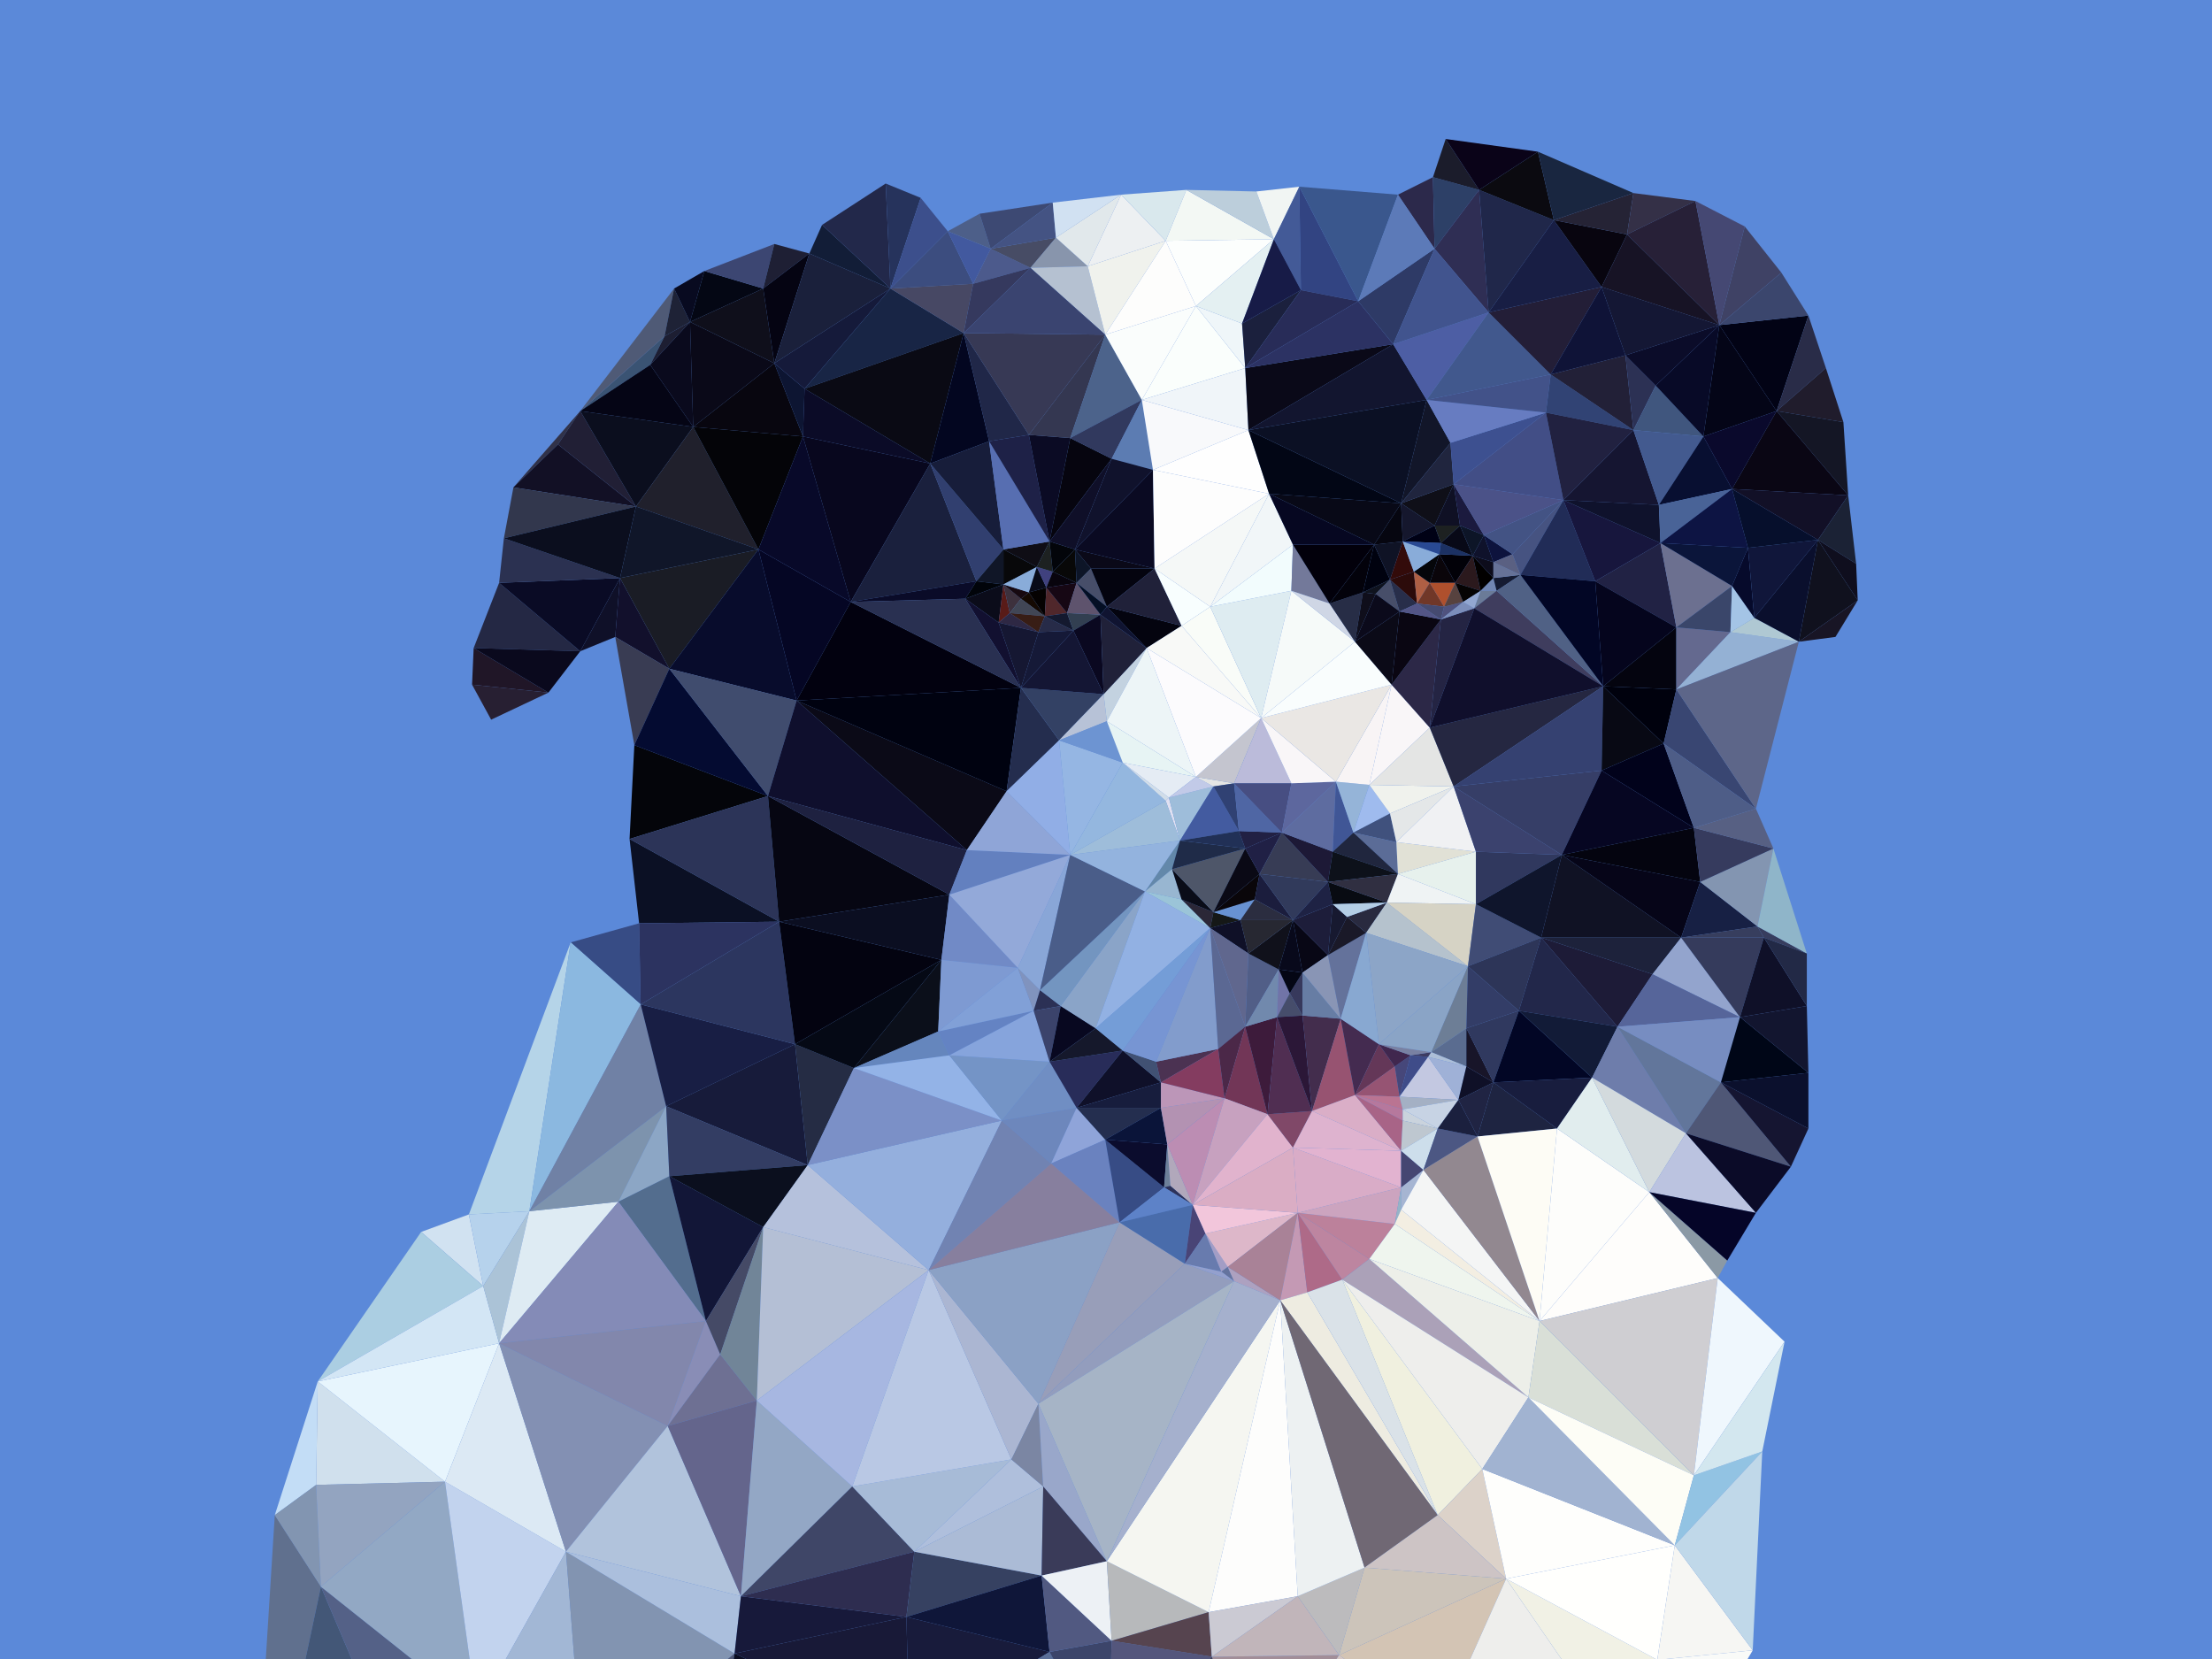 <svg xmlns="http://www.w3.org/2000/svg" viewBox="0 0 1600 1200"><title>abstract-border-collie-dog-portrait-in-low-poly-vector-design</title><g id="Background"><rect id="color" width="1600" height="1200" fill="#5b89d9"/></g><g id="Design"><polygon points="229.83 999.25 198.76 1095.91 228.68 1074.05 229.83 999.25" fill="#c3ddf6"/><polygon points="198.76 1095.91 192.26 1200 220.98 1200 232.13 1147.69 198.76 1095.91" fill="#60708e"/><polygon points="228.68 1074.05 198.76 1095.91 232.13 1147.69 228.68 1074.05" fill="#8295b1"/><polygon points="220.98 1200 254.36 1200 232.13 1147.69 220.98 1200" fill="#435777"/><polygon points="321.89 1071.75 229.83 999.25 228.68 1074.05 321.89 1071.75" fill="#d0e0ed"/><polygon points="232.13 1147.69 321.89 1071.75 228.68 1074.05 232.13 1147.69" fill="#93a4c0"/><polygon points="254.36 1200 297.85 1200 232.13 1147.69 254.36 1200" fill="#546187"/><polygon points="232.13 1147.69 297.85 1200 339.7 1200 321.89 1071.75 232.13 1147.69" fill="#92a8c4"/><polygon points="339.15 878.42 304.63 891.08 349.51 930.21 339.15 878.42" fill="#d1e2f1"/><polygon points="304.63 891.08 229.83 999.25 349.51 930.21 304.63 891.08" fill="#abcee2"/><polygon points="361.02 971.63 229.83 999.25 321.89 1071.75 361.02 971.63" fill="#e7f5fd"/><polygon points="349.51 930.21 229.83 999.25 361.02 971.63 349.51 930.21" fill="#d3e6f5"/><polygon points="382.88 876.12 339.15 878.42 349.51 930.21 382.88 876.12" fill="#b6d2ec"/><polygon points="349.51 930.21 361.02 971.63 382.88 876.12 349.51 930.21" fill="#abc3d7"/><polygon points="341.45 495.23 396.69 500.98 342.61 468.76 341.45 495.23" fill="#201627"/><polygon points="355.26 520.55 396.69 500.98 341.45 495.23 355.26 520.55" fill="#271f32"/><polygon points="321.89 1071.75 339.7 1200 365.88 1200 409.35 1122.38 321.89 1071.75" fill="#c2d3ee"/><polygon points="321.89 1071.75 409.35 1122.38 361.02 971.63 321.89 1071.75" fill="#dce9f4"/><polygon points="412.8 681.65 339.15 878.42 382.88 876.12 412.8 681.65" fill="#b5d4e8"/><polygon points="419.7 297.31 371.37 352.54 403.59 321.47 419.7 297.31" fill="#313248"/><polygon points="342.61 468.76 419.7 471.06 361.02 421.58 342.61 468.76" fill="#242844"/><polygon points="396.69 500.98 419.7 471.06 342.61 468.76 396.69 500.98" fill="#0a091d"/><polygon points="365.88 1200 415.4 1200 409.35 1122.38 365.88 1200" fill="#a2b7d5"/><polygon points="382.88 876.12 361.02 971.63 447.32 869.22 382.88 876.12" fill="#deebf3"/><polygon points="361.02 421.58 419.7 471.06 448.47 418.13 361.02 421.58" fill="#0a0b25"/><polygon points="419.7 471.06 445.02 460.71 448.47 418.13 419.7 471.06" fill="#0f1028"/><polygon points="364.47 389.36 361.02 421.58 448.47 418.13 364.47 389.36" fill="#2b3151"/><polygon points="403.59 321.47 371.37 352.54 459.98 366.35 403.59 321.47" fill="#121025"/><polygon points="371.37 352.54 364.47 389.36 459.98 366.35 371.37 352.54" fill="#32374d"/><polygon points="459.98 366.35 364.47 389.36 448.47 418.13 459.98 366.35" fill="#0b0e1e"/><polygon points="459.98 366.35 419.7 297.31 403.59 321.47 459.98 366.35" fill="#211f35"/><polyline points="412.8 681.65 463.43 726.53 462.28 667.84" fill="#374c85"/><polygon points="463.43 726.53 412.8 681.65 382.88 876.12 463.43 726.53" fill="#8bb8e0"/><polygon points="480.69 243.22 419.7 297.31 470.34 263.93 480.69 243.22" fill="#3a5373"/><polygon points="481.84 800.17 382.88 876.12 447.32 869.22 481.84 800.17" fill="#7d93ad"/><polygon points="463.43 726.53 382.88 876.12 481.84 800.17 463.43 726.53" fill="#7081a5"/><polygon points="361.02 971.63 409.35 1122.38 482.99 1031.47 361.02 971.63" fill="#8390b3"/><polygon points="448.47 418.13 445.02 460.71 484.14 483.72 448.47 418.13" fill="#12102c"/><polygon points="445.02 460.71 458.83 538.96 484.14 483.72 445.02 460.71" fill="#393c53"/><polygon points="481.84 800.17 447.32 869.22 484.14 850.81 481.84 800.17" fill="#8ca6c5"/><polygon points="487.6 208.7 419.7 297.31 480.69 243.22 487.6 208.7" fill="#4f5a76"/><polygon points="499.11 232.86 487.6 208.7 480.69 243.22 499.11 232.86" fill="#1e2236"/><polygon points="480.69 243.22 470.34 263.93 499.11 232.86 480.69 243.22" fill="#1d1e32"/><polygon points="470.34 263.93 501.41 308.81 499.11 232.86 470.34 263.93" fill="#0a0a1d"/><polygon points="501.41 308.81 419.7 297.31 459.98 366.35 501.41 308.81" fill="#0b0e1e"/><polygon points="470.34 263.93 419.7 297.31 501.41 308.81 470.34 263.93" fill="#050515"/><polygon points="509.46 196.04 487.6 208.7 499.11 232.86 509.46 196.04" fill="#080a20"/><polygon points="447.32 869.22 510.61 955.52 484.14 850.81 447.32 869.22" fill="#536d8e"/><polygon points="447.32 869.22 361.02 971.63 510.61 955.52 447.32 869.22" fill="#848bb7"/><polygon points="510.61 955.52 361.02 971.63 482.99 1031.47 510.61 955.52" fill="#8287ac"/><polygon points="510.61 955.52 482.99 1031.47 520.97 979.69 510.61 955.52" fill="#898db6"/><polygon points="409.35 1122.38 415.4 1200 526.42 1200 531.33 1196.03 409.35 1122.38" fill="#8294b1"/><polygon points="526.42 1200 530.73 1200 531.33 1196.03 526.42 1200" fill="#515875"/><polygon points="482.99 1031.47 409.35 1122.38 535.93 1154.6 482.99 1031.47" fill="#b1c3dc"/><polygon points="409.35 1122.38 531.33 1196.03 535.93 1154.6 409.35 1122.38" fill="#abbfdd"/><polygon points="520.97 979.69 482.99 1031.47 547.43 1013.06 520.97 979.69" fill="#6e7093"/><polygon points="482.99 1031.47 535.93 1154.6 547.43 1013.06 482.99 1031.47" fill="#64658c"/><polygon points="501.41 308.81 459.98 366.35 548.59 397.42 501.41 308.81" fill="#20202c"/><polygon points="459.98 366.35 448.47 418.13 548.59 397.42 459.98 366.35" fill="#101629"/><polygon points="448.47 418.13 484.14 483.72 548.59 397.42 448.47 418.13" fill="#1a1c25"/><polygon points="552.04 208.7 509.46 196.04 499.11 232.86 552.04 208.7" fill="#040714"/><polygon points="484.14 850.81 510.61 955.52 552.04 887.63 484.14 850.81" fill="#121637"/><polygon points="552.04 887.63 510.61 955.52 520.97 979.69 552.04 887.63" fill="#454a66"/><polygon points="520.97 979.69 547.43 1013.06 552.04 887.63 520.97 979.69" fill="#718598"/><polygon points="458.83 538.96 455.38 606.85 555.49 575.78 458.83 538.96" fill="#04050a"/><polygon points="484.14 483.72 458.83 538.96 555.49 575.78 484.14 483.72" fill="#040b31"/><polygon points="499.11 232.86 501.41 308.81 560.09 262.78 499.11 232.86" fill="#0a0918"/><polygon points="552.04 208.7 499.11 232.86 560.09 262.78 552.04 208.7" fill="#0f0f1b"/><polygon points="560.09 176.48 509.46 196.04 552.04 208.7 560.09 176.48" fill="#3c4672"/><polygon points="563.55 666.69 455.38 606.85 462.28 667.84 563.55 666.69" fill="#0b1024"/><polygon points="555.49 575.78 455.38 606.85 563.55 666.69 555.49 575.78" fill="#2c3458"/><polygon points="462.28 667.84 463.43 726.53 563.55 666.69 462.28 667.84" fill="#2c3360"/><polygon points="575.05 755.3 463.43 726.53 481.84 800.17 575.05 755.3" fill="#181e44"/><polygon points="563.55 666.69 463.43 726.53 575.05 755.3 563.55 666.69" fill="#2c365f"/><polygon points="548.59 397.42 484.14 483.72 576.2 506.74 548.59 397.42" fill="#080c2c"/><polygon points="484.14 483.72 555.49 575.78 576.2 506.74 484.14 483.72" fill="#404c6e"/><polygon points="580.81 315.72 501.41 308.81 548.59 397.42 580.81 315.72" fill="#040408"/><polygon points="560.09 262.78 501.41 308.81 580.81 315.72 560.09 262.78" fill="#08060f"/><polygon points="581.96 281.19 560.09 262.78 580.81 315.72 581.96 281.19" fill="#0d1532"/><polygon points="575.05 755.3 481.84 800.17 584.26 842.75 575.05 755.3" fill="#171b3a"/><polygon points="584.26 842.75 481.84 800.17 484.14 850.81 584.26 842.75" fill="#333d63"/><polygon points="484.14 850.81 552.04 887.63 584.26 842.75 484.14 850.81" fill="#0b0f1e"/><polygon points="585.41 183.38 560.09 176.48 552.04 208.7 585.41 183.38" fill="#1e1f34"/><polygon points="560.09 262.78 585.41 183.38 552.04 208.7 560.09 262.78" fill="#050412"/><polygon points="548.59 397.42 576.2 506.74 615.33 435.39 548.59 397.42" fill="#050624"/><polygon points="580.81 315.72 548.59 397.42 615.33 435.39 580.81 315.72" fill="#080929"/><polygon points="547.43 1013.06 535.93 1154.6 616.48 1075.2 547.43 1013.06" fill="#93a7c5"/><polygon points="617.63 772.56 575.05 755.3 584.26 842.75 617.63 772.56" fill="#252c44"/><polygon points="594.62 162.67 585.41 183.38 644.1 208.7 594.62 162.67" fill="#121d37"/><polygon points="640.64 132.75 594.62 162.67 644.1 208.7 640.64 132.75" fill="#22284a"/><polygon points="644.1 208.7 560.09 262.78 581.96 281.19 644.1 208.7" fill="#151a3a"/><polygon points="644.1 208.7 585.41 183.38 560.09 262.78 644.1 208.7" fill="#1a203b"/><polygon points="531.33 1196.03 655.6 1169.56 535.93 1154.6 531.33 1196.03" fill="#17193a"/><polygon points="530.73 1200 539.73 1200 531.33 1196.03 530.73 1200" fill="#0b0d21"/><polygon points="531.33 1196.03 539.73 1200 656.42 1200 655.6 1169.56 531.33 1196.03" fill="#181937"/><polygon points="535.93 1154.6 661.36 1122.38 616.48 1075.2 535.93 1154.6" fill="#3f4667"/><polygon points="535.93 1154.6 655.6 1169.56 661.36 1122.38 535.93 1154.6" fill="#2e2d50"/><polygon points="665.96 143.11 640.64 132.75 644.1 208.7 665.96 143.11" fill="#26335c"/><polygon points="584.26 842.75 552.04 887.63 671.71 918.7 584.26 842.75" fill="#b5c1dc"/><polygon points="552.04 887.63 547.43 1013.06 671.71 918.7 552.04 887.63" fill="#b4bfd5"/><polygon points="547.43 1013.06 616.48 1075.2 671.71 918.7 547.43 1013.06" fill="#a7b7e1"/><polygon points="672.87 335.28 580.81 315.72 615.33 435.39 672.87 335.28" fill="#08071e"/><polygon points="581.96 281.19 580.81 315.72 672.87 335.28 581.96 281.19" fill="#0b0b27"/><polygon points="678.62 746.09 680.92 694.31 617.63 772.56 678.62 746.09" fill="#0b0f1a"/><polygon points="680.92 694.31 563.55 666.69 575.05 755.3 680.92 694.31" fill="#030310"/><polygon points="680.92 694.31 575.05 755.3 617.63 772.56 680.92 694.31" fill="#050915"/><polygon points="685.52 167.27 665.96 143.11 644.1 208.7 685.52 167.27" fill="#3c4f8c"/><polygon points="555.49 575.78 563.55 666.69 686.67 647.13 555.49 575.78" fill="#060612"/><polygon points="686.67 647.13 563.55 666.69 680.92 694.31 686.67 647.13" fill="#0b0e21"/><polygon points="678.62 746.09 617.63 772.56 686.67 763.35 678.62 746.09" fill="#6586bd"/><polygon points="697.03 240.92 644.1 208.7 581.96 281.19 697.03 240.92" fill="#182545"/><polygon points="697.03 240.92 581.96 281.19 672.87 335.28 697.03 240.92" fill="#0a0a14"/><polygon points="576.2 506.74 555.49 575.78 699.33 614.91 576.2 506.74" fill="#0f0f2d"/><polygon points="699.33 614.91 555.49 575.78 686.67 647.13 699.33 614.91" fill="#1e2140"/><polygon points="703.93 205.25 685.52 167.27 644.1 208.7 703.93 205.25" fill="#3c4d7f"/><polygon points="703.93 205.25 644.1 208.7 697.03 240.92 703.93 205.25" fill="#474864"/><polygon points="672.87 335.28 615.33 435.39 706.24 420.43 672.87 335.28" fill="#1a203d"/><polygon points="706.24 420.43 615.33 435.39 698.18 433.09 706.24 420.43" fill="#0a0b28"/><polygon points="715.44 319.17 697.03 240.92 672.87 335.28 715.44 319.17" fill="#030620"/><polygon points="716.59 179.93 685.52 167.27 703.93 205.25 716.59 179.93" fill="#42599f"/><polygon points="708.54 154.61 685.52 167.27 716.59 179.93 708.54 154.61" fill="#4d5f89"/><polygon points="724.65 810.53 584.26 842.75 671.71 918.7 724.65 810.53" fill="#94afdd"/><polygon points="617.63 772.56 584.26 842.75 724.65 810.53 617.63 772.56" fill="#7b90c7"/><polygon points="686.67 763.35 617.63 772.56 724.65 810.53 686.67 763.35" fill="#93b3e7"/><polygon points="725.8 397.42 672.87 335.28 706.24 420.43 725.8 397.42" fill="#313f6f"/><polygon points="715.44 319.17 672.87 335.28 725.8 397.42 715.44 319.17" fill="#171d3a"/><polygon points="725.8 397.42 706.24 420.43 725.8 422.73 725.8 397.42" fill="#101627"/><polygon points="706.24 420.43 698.18 433.09 725.8 422.73 706.24 420.43" fill="#01040a"/><polygon points="698.18 433.09 722.35 450.35 725.8 422.73 698.18 433.09" fill="#0b0c1a"/><polygon points="576.2 506.74 699.33 614.91 728.1 572.33 576.2 506.74" fill="#0b0a17"/><polygon points="725.8 422.73 722.35 450.35 730.4 443.45 725.8 422.73" fill="#591b18"/><polygon points="616.48 1075.2 661.36 1122.38 731.55 1055.64 616.48 1075.2" fill="#a7bbd7"/><polygon points="616.48 1075.2 731.55 1055.64 671.71 918.7 616.48 1075.2" fill="#b9c8e4"/><polygon points="686.67 647.13 680.92 694.31 736.15 700.06 686.67 647.13" fill="#718ac6"/><polygon points="736.15 700.06 680.92 694.31 678.62 746.09 736.15 700.06" fill="#7e9ad2"/><polygon points="725.8 422.73 730.4 443.45 738.46 433.09 725.8 422.73" fill="#3d313d"/><polygon points="738.46 497.53 576.2 506.74 728.1 572.33 738.46 497.53" fill="#000210"/><polygon points="698.18 433.09 738.46 497.53 722.35 450.35 698.18 433.09" fill="#121030"/><polygon points="615.33 435.39 576.2 506.74 738.46 497.53 615.33 435.39" fill="#02010f"/><polygon points="615.33 435.39 738.46 497.53 698.18 433.09 615.33 435.39" fill="#293051"/><polygon points="744.21 314.56 697.03 240.92 715.44 319.17 744.21 314.56" fill="#202748"/><polygon points="744.21 428.49 725.8 422.73 738.46 433.09 744.21 428.49" fill="#170910"/><polygon points="716.59 179.93 703.93 205.25 745.36 193.74 716.59 179.93" fill="#4c5a8c"/><polygon points="745.36 193.74 703.93 205.25 697.03 240.92 745.36 193.74" fill="#35395e"/><polygon points="747.66 731.13 678.62 746.09 686.67 763.35 747.66 731.13" fill="#6483c3"/><polygon points="736.15 700.06 678.62 746.09 747.66 731.13 736.15 700.06" fill="#81a0d7"/><polygon points="749.96 410.08 725.8 397.42 725.8 422.73 749.96 410.08" fill="#08080a"/><polygon points="749.96 410.08 725.8 422.73 744.21 428.49 749.96 410.08" fill="#89acd9"/><polygon points="722.35 450.35 751.12 457.26 730.4 443.45 722.35 450.35" fill="#2e2844"/><polygon points="722.35 450.35 738.46 497.53 751.12 457.26 722.35 450.35" fill="#151732"/><polygon points="731.55 1055.64 751.12 1015.36 671.71 918.7 731.55 1055.64" fill="#abb6d2"/><polygon points="752.27 716.17 736.15 700.06 747.66 731.13 752.27 716.17" fill="#8093be"/><polygon points="661.36 1122.38 655.6 1169.56 753.42 1139.64 661.36 1122.38" fill="#364161"/><polygon points="731.55 1055.64 661.36 1122.38 754.57 1075.2 731.55 1055.64" fill="#afbfdc"/><polygon points="661.36 1122.38 753.42 1139.64 754.57 1075.2 661.36 1122.38" fill="#abbbd6"/><polygon points="754.57 1075.2 751.12 1015.36 731.55 1055.64 754.57 1075.2" fill="#7b86a3"/><polygon points="738.46 433.09 755.72 445.75 744.21 428.49 738.46 433.09" fill="#150a03"/><polygon points="730.4 443.45 755.72 445.75 738.46 433.09 730.4 443.45" fill="#414655"/><polygon points="730.4 443.45 751.12 457.26 755.72 445.75 730.4 443.45" fill="#381d15"/><polygon points="756.87 425.04 749.96 410.08 744.21 428.49 756.87 425.04" fill="#080a18"/><polygon points="744.21 428.49 755.72 445.75 756.87 425.04 744.21 428.49" fill="#050202"/><polygon points="686.67 763.35 724.65 810.53 759.17 767.95 686.67 763.35" fill="#7494c6"/><polygon points="747.66 731.13 686.67 763.35 759.17 767.95 747.66 731.13" fill="#86a4dc"/><polygon points="759.17 391.66 725.8 397.42 749.96 410.08 759.17 391.66" fill="#0f0d15"/><polygon points="759.17 391.66 715.44 319.17 725.8 397.42 759.17 391.66" fill="#576eb1"/><polygon points="744.21 314.56 715.44 319.17 759.17 391.66 744.21 314.56" fill="#1e2147"/><polygon points="655.6 1169.56 656.42 1200 750.66 1200 759.17 1194.88 655.6 1169.56" fill="#181b3b"/><polygon points="655.6 1169.56 759.17 1194.88 753.42 1139.64 655.6 1169.56" fill="#0f1639"/><polygon points="724.65 810.53 671.71 918.7 760.32 841.6 724.65 810.53" fill="#7183b2"/><polygon points="761.47 146.56 708.54 154.61 716.59 179.93 761.47 146.56" fill="#3d4973"/><polygon points="761.47 413.53 749.96 410.08 756.87 425.04 761.47 413.53" fill="#40417e"/><polygon points="761.47 413.53 759.17 391.66 749.96 410.08 761.47 413.53" fill="#1d2121"/><polygon points="763.77 171.88 716.59 179.93 745.36 193.74 763.77 171.88" fill="#474c65"/><polygon points="763.77 171.88 761.47 146.56 716.59 179.93 763.77 171.88" fill="#445383"/><polygon points="738.46 497.53 728.1 572.33 766.07 535.51 738.46 497.53" fill="#242d4e"/><polygon points="752.27 716.17 747.66 731.13 767.23 727.68 752.27 716.17" fill="#2b3055"/><polygon points="767.23 727.68 747.66 731.13 759.17 767.95 767.23 727.68" fill="#3b436b"/><polygon points="755.72 445.75 771.83 443.45 756.87 425.04 755.72 445.75" fill="#50272b"/><polygon points="774.13 618.36 736.15 700.06 752.27 716.17 774.13 618.36" fill="#89a6d7"/><polygon points="728.1 572.33 774.13 618.36 766.07 535.51 728.1 572.33" fill="#91aee6"/><polygon points="699.33 614.91 686.67 647.13 774.13 618.36 699.33 614.91" fill="#6380bf"/><polygon points="774.13 618.36 686.67 647.13 736.15 700.06 774.13 618.36" fill="#93a9d9"/><polygon points="728.1 572.33 699.33 614.91 774.13 618.36 728.1 572.33" fill="#8fa5d7"/><polygon points="774.13 316.87 744.21 314.56 759.17 391.66 774.13 316.87" fill="#0b0b24"/><polygon points="751.12 457.26 776.43 456.11 755.72 445.75 751.12 457.26" fill="#272b48"/><polygon points="755.72 445.75 776.43 456.11 771.83 443.45 755.72 445.75" fill="#14192f"/><polygon points="751.12 457.26 738.46 497.53 776.43 456.11 751.12 457.26" fill="#151937"/><polygon points="777.58 397.42 759.17 391.66 761.47 413.53 777.58 397.42" fill="#03050a"/><polygon points="759.17 767.95 724.65 810.53 778.73 801.33 759.17 767.95" fill="#708ec3"/><polygon points="778.73 801.33 724.65 810.53 760.32 841.6 778.73 801.33" fill="#6d87bc"/><polygon points="777.58 397.42 761.47 413.53 778.73 421.58 777.58 397.42" fill="#080808"/><polygon points="778.73 421.58 761.47 413.53 756.87 425.04 778.73 421.58" fill="#08040d"/><polygon points="756.87 425.04 771.83 443.45 778.73 421.58 756.87 425.04" fill="#160714"/><polygon points="786.79 192.59 763.77 171.88 745.36 193.74 786.79 192.59" fill="#8895ac"/><polygon points="789.09 411.23 777.58 397.42 778.73 421.58 789.09 411.23" fill="#0d1527"/><polygon points="767.23 727.68 759.17 767.95 792.54 743.79 767.23 727.68" fill="#080820"/><polygon points="771.83 443.45 776.43 456.11 795.99 444.6 771.83 443.45" fill="#323f51"/><polygon points="771.83 443.45 795.99 444.6 778.73 421.58 771.83 443.45" fill="#5e536d"/><polygon points="776.43 456.11 798.29 502.13 795.99 444.6 776.43 456.11" fill="#0a0820"/><polygon points="798.29 502.13 738.46 497.53 766.07 535.51 798.29 502.13" fill="#334164"/><polygon points="776.43 456.11 738.46 497.53 798.29 502.13 776.43 456.11" fill="#141634"/><polygon points="799.45 242.07 786.79 192.59 745.36 193.74 799.45 242.07" fill="#b5c1d1"/><polygon points="774.13 316.87 799.45 242.07 744.21 314.56 774.13 316.87" fill="#343751"/><polygon points="799.45 242.07 697.03 240.92 744.21 314.56 799.45 242.07" fill="#373955"/><polygon points="745.36 193.74 697.03 240.92 799.45 242.07 745.36 193.74" fill="#3a4470"/><polygon points="760.32 841.6 799.45 824.34 778.73 801.33 760.32 841.6" fill="#8fa4d9"/><polygon points="778.73 421.58 800.6 438.85 789.09 411.23 778.73 421.58" fill="#474e69"/><polygon points="778.73 421.58 795.99 444.6 800.6 438.85 778.73 421.58" fill="#040f24"/><polygon points="798.29 502.13 766.07 535.51 800.6 521.7 798.29 502.13" fill="#b7c2d7"/><polygon points="754.57 1075.2 800.6 1129.28 751.12 1015.36 754.57 1075.2" fill="#99a7ca"/><polygon points="753.42 1139.64 800.6 1129.28 754.57 1075.2 753.42 1139.64" fill="#3a3b59"/><polygon points="750.66 1200 761.92 1200 759.17 1194.88 750.66 1200" fill="#5b6f98"/><polygon points="804.05 331.83 774.13 316.87 759.17 391.66 804.05 331.83" fill="#06050f"/><polygon points="804.05 331.83 759.17 391.66 777.58 397.42 804.05 331.83" fill="#0f0f28"/><polygon points="759.17 1194.88 761.92 1200 803.7 1200 804.05 1186.82 759.17 1194.88" fill="#3c456a"/><polygon points="759.17 1194.88 804.05 1186.82 753.42 1139.64 759.17 1194.88" fill="#515981"/><polygon points="753.42 1139.64 804.05 1186.82 800.6 1129.28 753.42 1139.64" fill="#edf1f5"/><polygon points="760.32 841.6 809.8 884.18 799.45 824.34 760.32 841.6" fill="#6a82bf"/><polygon points="671.71 918.7 751.12 1015.36 809.8 884.18 671.71 918.7" fill="#8ba1c5"/><polygon points="671.71 918.7 809.8 884.18 760.32 841.6 671.71 918.7" fill="#877f9e"/><polygon points="810.95 140.81 761.47 146.56 763.77 171.88 810.95 140.81" fill="#d1e1f2"/><polygon points="786.79 192.59 810.95 140.81 763.77 171.88 786.79 192.59" fill="#e1e8eb"/><polygon points="759.17 767.95 778.73 801.33 812.1 759.9 759.17 767.95" fill="#282c59"/><polygon points="792.54 743.79 759.17 767.95 812.1 759.9 792.54 743.79" fill="#15182b"/><polygon points="766.07 535.51 774.13 618.36 812.1 551.62 766.07 535.51" fill="#95b6e3"/><polygon points="766.07 535.51 812.1 551.62 800.6 521.7 766.07 535.51" fill="#6d94d2"/><polygon points="825.91 289.25 799.45 242.07 774.13 316.87 825.91 289.25" fill="#4c638b"/><polygon points="825.91 289.25 774.13 316.87 804.05 331.83 825.91 289.25" fill="#31395e"/><polygon points="792.54 743.79 828.21 644.83 767.23 727.68 792.54 743.79" fill="#8aa4c8"/><polygon points="828.21 644.83 752.27 716.17 767.23 727.68 828.21 644.83" fill="#7395c0"/><polygon points="828.21 644.83 774.13 618.36 752.27 716.17 828.21 644.83" fill="#4a5d89"/><polygon points="829.37 468.76 798.29 502.13 800.6 521.7 829.37 468.76" fill="#c3d2e0"/><polygon points="795.99 444.6 798.29 502.13 829.37 468.76 795.99 444.6" fill="#202139"/><polygon points="795.99 444.6 829.37 468.76 800.6 438.85 795.99 444.6" fill="#101431"/><polygon points="833.97 339.88 825.91 289.25 804.05 331.83 833.97 339.88" fill="#5c7cb2"/><polygon points="833.97 339.88 804.05 331.83 777.58 397.42 833.97 339.88" fill="#10122c"/><polygon points="835.12 411.23 777.58 397.42 789.09 411.23 835.12 411.23" fill="#0a0918"/><polygon points="835.12 411.23 833.97 339.88 777.58 397.42 835.12 411.23" fill="#0a0a22"/><polygon points="800.6 438.85 835.12 411.23 789.09 411.23 800.6 438.85" fill="#04040f"/><polygon points="778.73 801.33 799.45 824.34 839.72 801.33 778.73 801.33" fill="#242e4f"/><polygon points="812.1 759.9 778.73 801.33 839.72 782.91 812.1 759.9" fill="#0f1029"/><polygon points="839.72 782.91 778.73 801.33 839.72 801.33 839.72 782.91" fill="#171d3d"/><polygon points="812.1 759.9 839.72 782.91 836.27 767.95 812.1 759.9" fill="#415173"/><polygon points="799.45 824.34 809.8 884.18 842.02 858.86 799.45 824.34" fill="#374c85"/><polygon points="812.1 551.62 774.13 618.36 843.17 579.23 812.1 551.62" fill="#94b7df"/><polygon points="843.17 174.18 786.79 192.59 799.45 242.07 843.17 174.18" fill="#f0f2ed"/><polygon points="843.17 174.18 810.95 140.81 786.79 192.59 843.17 174.18" fill="#edf0f2"/><polygon points="839.72 801.33 799.45 824.34 844.32 827.79 839.72 801.33" fill="#0a1439"/><polygon points="799.45 824.34 842.02 858.86 844.32 827.79 799.45 824.34" fill="#0b0c2d"/><polygon points="812.1 551.62 843.17 579.23 845.48 576.93 812.1 551.62" fill="#d1dde8"/><polygon points="844.32 827.79 842.02 858.86 846.63 857.71 844.32 827.79" fill="#6d8099"/><polygon points="843.17 579.23 853.53 608 845.48 576.93 843.17 579.23" fill="#e0e0f1"/><polygon points="853.53 608 828.21 644.83 847.78 628.72 853.53 608" fill="#6388aa"/><polygon points="853.53 608 774.13 618.36 828.21 644.83 853.53 608" fill="#93b3de"/><polygon points="843.17 579.23 774.13 618.36 853.53 608 843.17 579.23" fill="#9ebdda"/><polygon points="847.78 628.72 828.21 644.83 854.68 650.58 847.78 628.72" fill="#98b6d1"/><polygon points="800.6 438.85 829.37 468.76 854.68 452.65 800.6 438.85" fill="#04040f"/><polygon points="854.68 452.65 835.12 411.23 800.6 438.85 854.68 452.65" fill="#202139"/><polygon points="809.8 884.18 751.12 1015.36 856.98 914.1 809.8 884.18" fill="#989eb9"/><polygon points="858.13 137.35 810.95 140.81 843.17 174.18 858.13 137.35" fill="#d9e8ed"/><polygon points="842.02 858.86 862.74 871.52 846.63 857.71 842.02 858.86" fill="#2d3259"/><polygon points="842.02 858.86 809.8 884.18 862.74 871.52 842.02 858.86" fill="#5d82c8"/><polygon points="809.8 884.18 856.98 914.1 862.74 871.52 809.8 884.18" fill="#496cab"/><polygon points="846.63 857.71 862.74 871.52 844.32 827.79 846.63 857.71" fill="#b1a8bb"/><polygon points="865.04 221.36 799.45 242.07 825.91 289.25 865.04 221.36" fill="#fafdfc"/><polygon points="865.04 221.36 843.17 174.18 799.45 242.07 865.04 221.36" fill="#fdfdfc"/><polygon points="865.04 561.97 812.1 551.62 845.48 576.93 865.04 561.97" fill="#e5ecf4"/><polygon points="800.6 521.7 812.1 551.62 865.04 561.97 800.6 521.7" fill="#e7f4f4"/><polygon points="800.6 521.7 865.04 561.97 829.37 468.76 800.6 521.7" fill="#edf5f7"/><polygon points="862.74 871.52 856.98 914.1 871.94 892.23 862.74 871.52" fill="#494476"/><polygon points="800.6 1129.28 804.05 1186.82 874.24 1166.11 800.6 1129.28" fill="#b7b9bb"/><polygon points="875.39 671.29 828.21 644.83 792.54 743.79 875.39 671.29" fill="#92b1e3"/><polygon points="854.68 650.58 828.21 644.83 875.39 671.29 854.68 650.58" fill="#9bc4d8"/><polygon points="875.39 671.29 792.54 743.79 812.1 759.9 875.39 671.29" fill="#749dd7"/><polygon points="836.27 767.95 875.39 671.29 812.1 759.9 836.27 767.95" fill="#7795d3"/><polygon points="875.39 438.85 835.12 411.23 854.68 452.65 875.39 438.85" fill="#f8fefe"/><polygon points="804.05 1186.82 803.7 1200 874.9 1200 876.54 1198.33 804.05 1186.82" fill="#54567c"/><polygon points="804.05 1186.82 876.54 1198.33 874.24 1166.11 804.05 1186.82" fill="#56444f"/><polygon points="854.68 650.58 875.39 671.29 877.7 659.78 854.68 650.58" fill="#2b2737"/><polygon points="847.78 628.72 854.68 650.58 877.7 659.78 847.78 628.72" fill="#0a0c18"/><polygon points="845.48 576.93 853.53 608 877.7 568.88 845.48 576.93" fill="#9ebdda"/><polygon points="845.48 576.93 877.7 568.88 865.04 561.97 845.48 576.93" fill="#c2cae8"/><polygon points="836.27 767.95 839.72 782.91 881.15 758.75 836.27 767.95" fill="#4b3252"/><polygon points="881.15 758.75 875.39 671.29 836.27 767.95 881.15 758.75" fill="#829ccc"/><polygon points="856.98 914.1 883.45 919.85 871.94 892.23 856.98 914.1" fill="#687bae"/><polygon points="844.32 827.79 885.75 794.42 839.72 801.33 844.32 827.79" fill="#b392b2"/><polygon points="839.72 801.33 885.75 794.42 839.72 782.91 839.72 801.33" fill="#bc96b8"/><polygon points="839.72 782.91 885.75 794.42 881.15 758.75 839.72 782.91" fill="#843c60"/><polygon points="844.32 827.79 862.74 871.52 885.75 794.42 844.32 827.79" fill="#bc8db3"/><polygon points="883.45 919.85 888.05 916.4 871.94 892.23 883.45 919.85" fill="#a39dc5"/><polygon points="865.04 561.97 877.7 568.88 892.65 566.58 865.04 561.97" fill="#e4e5e4"/><polygon points="883.45 919.85 892.65 926.75 888.05 916.4 883.45 919.85" fill="#64739e"/><polygon points="751.12 1015.36 892.65 926.75 856.98 914.1 751.12 1015.36" fill="#939dbd"/><polygon points="856.98 914.1 892.65 926.75 883.45 919.85 856.98 914.1" fill="#94a0cd"/><polygon points="751.12 1015.36 800.6 1129.28 892.65 926.75 751.12 1015.36" fill="#a6b4c6"/><polygon points="877.7 568.88 853.53 608 896.11 601.1 877.7 568.88" fill="#435ba0"/><polygon points="877.7 568.88 896.11 601.1 892.65 566.58 877.7 568.88" fill="#304173"/><polygon points="877.7 659.78 875.39 671.29 897.26 665.54 877.7 659.78" fill="#151817"/><polygon points="900.71 742.64 875.39 671.29 881.15 758.75 900.71 742.64" fill="#5b6893"/><polygon points="881.15 758.75 885.75 794.42 900.71 742.64 881.15 758.75" fill="#4b2848"/><polygon points="900.71 613.76 847.78 628.72 877.7 659.78 900.71 613.76" fill="#4e5669"/><polygon points="900.71 613.76 853.53 608 847.78 628.72 900.71 613.76" fill="#1f2b48"/><polygon points="896.11 601.1 853.53 608 900.71 613.76 896.11 601.1" fill="#213056"/><polygon points="900.71 266.24 865.04 221.36 825.91 289.25 900.71 266.24" fill="#fafefc"/><polygon points="898.41 234.01 865.04 221.36 900.71 266.24 898.41 234.01" fill="#eff6f9"/><polygon points="897.26 665.54 875.39 671.29 903.01 689.7 897.26 665.54" fill="#0f1027"/><polygon points="903.01 689.7 875.39 671.29 900.71 742.64 903.01 689.7" fill="#60678e"/><polygon points="903.01 311.11 825.91 289.25 833.97 339.88 903.01 311.11" fill="#f8f9fb"/><polygon points="903.01 311.11 900.71 266.24 825.91 289.25 903.01 311.11" fill="#f0f5f9"/><polygon points="877.7 659.78 897.26 665.54 907.62 650.58 877.7 659.78" fill="#6892d2"/><polygon points="911.07 632.17 900.71 613.76 877.7 659.78 911.07 632.17" fill="#0a0915"/><polygon points="911.07 632.17 877.7 659.78 907.62 650.58 911.07 632.17" fill="#0a060a"/><polygon points="912.22 519.4 875.39 438.85 854.68 452.65 912.22 519.4" fill="#f9fcf8"/><polygon points="912.22 519.4 865.04 561.97 892.65 566.58 912.22 519.4" fill="#c4c5cf"/><polygon points="854.68 452.65 829.37 468.76 912.22 519.4 854.68 452.65" fill="#f8f9f7"/><polygon points="829.37 468.76 865.04 561.97 912.22 519.4 829.37 468.76" fill="#fcfbfd"/><polygon points="874.9 1200 877.28 1200 876.54 1198.33 874.9 1200" fill="#444255"/><polygon points="885.75 794.42 916.82 805.93 900.71 742.64 885.75 794.42" fill="#723657"/><polygon points="885.75 794.42 862.74 871.52 916.82 805.93 885.75 794.42" fill="#c7a1bf"/><polygon points="875.39 438.85 917.97 357.14 835.12 411.23 875.39 438.85" fill="#f5f8f7"/><polygon points="917.97 357.14 833.97 339.88 835.12 411.23 917.97 357.14" fill="#fdfdfd"/><polygon points="917.97 357.14 903.01 311.11 833.97 339.88 917.97 357.14" fill="#fefefe"/><polygon points="921.42 173.03 843.17 174.18 865.04 221.36 921.42 173.03" fill="#fcfefd"/><polygon points="921.42 173.03 858.13 137.35 843.17 174.18 921.42 173.03" fill="#f3f8f4"/><polygon points="908.76 138.5 858.13 137.35 921.42 173.03 908.76 138.5" fill="#bccedb"/><polygon points="898.41 234.01 921.42 173.03 865.04 221.36 898.41 234.01" fill="#e4f0f2"/><polygon points="916.82 805.93 923.73 735.73 900.71 742.64 916.82 805.93" fill="#3d1b3b"/><polygon points="903.01 689.7 900.71 742.64 924.88 701.21 903.01 689.7" fill="#515e87"/><polygon points="900.71 742.64 923.73 735.73 924.88 701.21 900.71 742.64" fill="#7189ad"/><polygon points="892.65 926.75 926.03 940.56 888.05 916.4 892.65 926.75" fill="#ada1c0"/><polygon points="800.6 1129.28 874.24 1166.11 926.03 940.56 800.6 1129.28" fill="#f5f6f1"/><polygon points="892.65 926.75 800.6 1129.28 926.03 940.56 892.65 926.75" fill="#a5b0cd"/><polygon points="896.11 601.1 900.71 613.76 927.18 602.25 896.11 601.1" fill="#212043"/><polygon points="892.65 566.58 896.11 601.1 927.18 602.25 892.65 566.58" fill="#4f66a4"/><polygon points="927.18 602.25 900.71 613.76 911.07 632.17 927.18 602.25" fill="#202045"/><polygon points="924.88 701.21 923.73 735.73 932.93 718.47 924.88 701.21" fill="#7174a7"/><polygon points="934.08 566.58 912.22 519.4 892.65 566.58 934.08 566.58" fill="#bbbbda"/><polygon points="892.65 566.58 927.18 602.25 934.08 566.58 892.65 566.58" fill="#474e82"/><polygon points="934.08 427.34 875.39 438.85 912.22 519.4 934.08 427.34" fill="#deecf1"/><polygon points="935.23 393.97 917.97 357.14 875.39 438.85 935.23 393.97" fill="#f1f6f8"/><polygon points="935.23 393.97 875.39 438.85 934.08 427.34 935.23 393.97" fill="#f2fcfd"/><polygon points="862.74 871.52 935.23 830.09 916.82 805.93 862.74 871.52" fill="#e1b3cd"/><polygon points="935.23 665.54 911.07 632.17 907.62 650.58 935.23 665.54" fill="#1b1d3d"/><polygon points="935.23 665.54 903.01 689.7 924.88 701.21 935.23 665.54" fill="#10111b"/><polygon points="897.26 665.54 903.01 689.7 935.23 665.54 897.26 665.54" fill="#272832"/><polygon points="907.62 650.58 897.26 665.54 935.23 665.54 907.62 650.58" fill="#2b2d40"/><polygon points="888.05 916.4 938.68 877.27 871.94 892.23 888.05 916.4" fill="#ddb7c9"/><polygon points="871.94 892.23 938.68 877.27 862.74 871.52 871.94 892.23" fill="#f2c6db"/><polygon points="862.74 871.52 938.68 877.27 935.23 830.09 862.74 871.52" fill="#daadc4"/><polygon points="888.05 916.4 926.03 940.56 938.68 877.27 888.05 916.4" fill="#a98297"/><polygon points="874.24 1166.11 938.68 1154.6 926.03 940.56 874.24 1166.11" fill="#fdfdfc"/><polygon points="874.24 1166.11 876.54 1198.33 938.68 1154.6 874.24 1166.11" fill="#cbcad3"/><polygon points="939.84 135.05 908.76 138.5 921.42 173.03 939.84 135.05" fill="#f1f5f3"/><polygon points="940.99 209.85 939.84 135.05 921.42 173.03 940.99 209.85" fill="#435a97"/><polygon points="900.71 266.24 940.99 209.85 898.41 234.01 900.71 266.24" fill="#1b203d"/><polygon points="940.99 209.85 921.42 173.03 898.41 234.01 940.99 209.85" fill="#171b47"/><polygon points="923.73 735.73 942.14 734.58 932.93 718.47 923.73 735.73" fill="#464d6b"/><polygon points="932.93 718.47 942.14 734.58 942.14 703.51 932.93 718.47" fill="#37395c"/><polygon points="932.93 718.47 942.14 703.51 924.88 701.21 932.93 718.47" fill="#040614"/><polygon points="942.14 703.51 935.23 665.54 924.88 701.21 942.14 703.51" fill="#08091b"/><polygon points="926.03 940.56 945.59 934.81 938.68 877.27 926.03 940.56" fill="#c499b4"/><polygon points="935.23 830.09 949.04 803.63 916.82 805.93 935.23 830.09" fill="#804868"/><polygon points="916.82 805.93 949.04 803.63 923.73 735.73 916.82 805.93" fill="#502e52"/><polygon points="923.73 735.73 949.04 803.63 942.14 734.58 923.73 735.73" fill="#2b1737"/><polygon points="960.55 690.86 935.23 665.54 942.14 703.51 960.55 690.86" fill="#080715"/><polygon points="911.07 632.17 960.55 637.92 927.18 602.25 911.07 632.17" fill="#373c55"/><polygon points="935.23 665.54 960.55 637.92 911.07 632.17 935.23 665.54" fill="#313a5b"/><polygon points="961.7 436.54 935.23 393.97 934.08 427.34 961.7 436.54" fill="#73799a"/><polygon points="960.55 637.92 964 616.06 927.18 602.25 960.55 637.92" fill="#1d1936"/><polygon points="960.55 690.86 964 654.03 935.23 665.54 960.55 690.86" fill="#1d1d3a"/><polygon points="964 654.03 960.55 637.92 935.23 665.54 964 654.03" fill="#1e2244"/><polygon points="927.18 602.25 966.3 565.42 934.08 566.58 927.18 602.25" fill="#5d679e"/><polygon points="964 616.06 966.3 565.42 927.18 602.25 964 616.06" fill="#5e6ca0"/><polygon points="966.3 565.42 912.22 519.4 934.08 566.58 966.3 565.42" fill="#f9f6f8"/><polygon points="876.54 1198.33 877.28 1200 966.77 1200 968.6 1197.18 876.54 1198.33" fill="#a28e98"/><polygon points="876.54 1198.33 968.6 1197.18 938.68 1154.6 876.54 1198.33" fill="#c1b5ba"/><polygon points="942.14 734.58 949.04 803.63 969.75 736.88 942.14 734.58" fill="#432d4d"/><polygon points="942.14 734.58 969.75 736.88 942.14 703.51 942.14 734.58" fill="#677da4"/><polygon points="942.14 703.51 969.75 736.88 960.55 690.86 942.14 703.51" fill="#8995b5"/><polygon points="945.59 934.81 970.9 925.6 938.68 877.27 945.59 934.81" fill="#ae6a88"/><polygon points="974.36 663.24 964 654.03 960.55 690.86 974.36 663.24" fill="#171930"/><polygon points="978.96 602.25 966.3 565.42 964 616.06 978.96 602.25" fill="#405696"/><polygon points="912.22 519.4 980.11 464.16 934.08 427.34 912.22 519.4" fill="#f6faf9"/><polygon points="934.08 427.34 980.11 464.16 961.7 436.54 934.08 427.34" fill="#cfd6e5"/><polygon points="949.04 803.63 980.11 792.12 969.75 736.88 949.04 803.63" fill="#975371"/><polygon points="982.41 217.9 939.84 135.05 940.99 209.85 982.41 217.9" fill="#324482"/><polygon points="982.41 217.9 940.99 209.85 900.71 266.24 982.41 217.9" fill="#282c58"/><polygon points="961.7 436.54 980.11 464.16 985.86 428.49 961.7 436.54" fill="#272d46"/><polygon points="938.68 1154.6 968.6 1197.18 987.01 1133.89 938.68 1154.6" fill="#bcbbbd"/><polygon points="938.68 1154.6 987.01 1133.89 926.03 940.56 938.68 1154.6" fill="#edf1f2"/><polygon points="969.75 736.88 988.17 674.75 960.55 690.86 969.75 736.88" fill="#64729b"/><polygon points="988.17 674.75 974.36 663.24 960.55 690.86 988.17 674.75" fill="#1a1928"/><polygon points="978.96 602.25 990.47 567.73 966.3 565.42 978.96 602.25" fill="#95b4d8"/><polygon points="970.9 925.6 990.47 910.64 938.68 877.27 970.9 925.6" fill="#bd85a0"/><polygon points="993.92 393.97 935.23 393.97 961.7 436.54 993.92 393.97" fill="#02000b"/><polygon points="985.86 428.49 993.92 393.97 961.7 436.54 985.86 428.49" fill="#03020b"/><polygon points="993.92 393.97 917.97 357.14 935.23 393.97 993.92 393.97" fill="#060721"/><polygon points="985.86 428.49 980.11 464.16 995.07 429.64 985.86 428.49" fill="#0f0e1b"/><polygon points="969.75 736.88 980.11 792.12 997.37 755.3 969.75 736.88" fill="#442b50"/><polygon points="997.37 755.3 988.17 674.75 969.75 736.88 997.37 755.3" fill="#88a8d1"/><polygon points="988.17 674.75 1003.13 652.88 974.36 663.24 988.17 674.75" fill="#292a3f"/><polygon points="964 654.03 1003.13 652.88 960.55 637.92 964 654.03" fill="#080b12"/><polygon points="974.36 663.24 1003.13 652.88 964 654.03 974.36 663.24" fill="#b4cee5"/><polygon points="1005.43 588.44 990.47 567.73 978.96 602.25 1005.43 588.44" fill="#9fbbee"/><polygon points="1005.43 419.28 993.92 393.97 985.86 428.49 1005.43 419.28" fill="#00020f"/><polygon points="1005.43 419.28 985.86 428.49 995.07 429.64 1005.43 419.28" fill="#0f131e"/><polygon points="990.47 567.73 1006.58 495.23 966.3 565.42 990.47 567.73" fill="#f8f4f5"/><polygon points="966.3 565.42 1006.58 495.23 912.22 519.4 966.3 565.42" fill="#eae7e4"/><polygon points="912.22 519.4 1006.58 495.23 980.11 464.16 912.22 519.4" fill="#f9fdfd"/><polygon points="1007.73 248.97 900.71 266.24 903.01 311.11 1007.73 248.97" fill="#0a0918"/><polygon points="1007.73 248.97 982.41 217.9 900.71 266.24 1007.73 248.97" fill="#2c3263"/><polygon points="997.37 755.3 980.11 792.12 1008.88 771.41 997.37 755.3" fill="#643758"/><polygon points="990.47 910.64 1008.88 885.33 938.68 877.27 990.47 910.64" fill="#bc819b"/><polygon points="1010.03 609.15 1005.43 588.44 978.96 602.25 1010.03 609.15" fill="#40517d"/><polygon points="1011.18 632.17 1010.03 609.15 978.96 602.25 1011.18 632.17" fill="#5b6c97"/><polygon points="964 616.06 1011.18 632.17 978.96 602.25 964 616.06" fill="#20263e"/><polygon points="960.55 637.92 1011.18 632.17 964 616.06 960.55 637.92" fill="#0d111a"/><polygon points="1003.13 652.88 1011.18 632.17 960.55 637.92 1003.13 652.88" fill="#302f41"/><polygon points="1011.18 140.81 939.84 135.05 982.41 217.9 1011.18 140.81" fill="#3a578d"/><polygon points="980.11 792.12 1012.33 793.27 1008.88 771.41 980.11 792.12" fill="#965473"/><polygon points="995.07 429.64 1012.33 442.3 1005.43 419.28 995.07 429.64" fill="#474e69"/><polygon points="980.11 464.16 1012.33 442.3 995.07 429.64 980.11 464.16" fill="#0b0a1b"/><polygon points="980.11 464.16 1006.58 495.23 1012.33 442.3 980.11 464.16" fill="#0b0a17"/><polygon points="938.68 877.27 1008.88 885.33 1013.48 858.86 938.68 877.27" fill="#cca4bf"/><polygon points="1008.88 885.33 1013.48 874.97 1013.48 858.86 1008.88 885.33" fill="#95b3c7"/><polygon points="938.68 877.27 1013.48 858.86 935.23 830.09 938.68 877.27" fill="#d9acc7"/><polygon points="949.04 803.63 1013.48 832.39 980.11 792.12 949.04 803.63" fill="#daaec7"/><polygon points="935.23 830.09 1013.48 832.39 949.04 803.63 935.23 830.09" fill="#deb3cf"/><polygon points="1013.48 858.86 1013.48 832.39 935.23 830.09 1013.48 858.86" fill="#e2b3d0"/><polygon points="1013.48 364.05 917.97 357.14 993.92 393.97 1013.48 364.05" fill="#080917"/><polygon points="1013.48 364.05 903.01 311.11 917.97 357.14 1013.48 364.05" fill="#020615"/><polygon points="980.11 792.12 1013.48 832.39 1014.63 810.53 980.11 792.12" fill="#a86487"/><polygon points="1014.63 802.48 1012.33 793.27 980.11 792.12 1014.63 802.48" fill="#ba7492"/><polygon points="1014.63 810.53 1014.63 802.48 980.11 792.12 1014.63 810.53" fill="#b6789d"/><polygon points="1014.63 391.66 993.92 393.97 1005.43 419.28 1014.63 391.66" fill="#0f1325"/><polygon points="1014.63 391.66 1013.48 364.05 993.92 393.97 1014.63 391.66" fill="#060610"/><polygon points="1008.88 771.41 1012.33 793.27 1020.39 763.35 1008.88 771.41" fill="#46477a"/><polygon points="1020.39 763.35 997.37 755.3 1008.88 771.41 1020.39 763.35" fill="#40274e"/><polygon points="1022.69 413.53 1014.63 391.66 1005.43 419.28 1022.69 413.53" fill="#330b0a"/><polygon points="1012.33 442.3 1024.99 436.54 1005.43 419.28 1012.33 442.3" fill="#282e4a"/><polygon points="1005.43 419.28 1024.99 436.54 1022.69 413.53 1005.43 419.28" fill="#2c0b0a"/><polygon points="1013.48 874.97 1029.59 846.2 1013.48 858.86 1013.48 874.97" fill="#a6b5d2"/><polygon points="1013.48 858.86 1029.59 846.2 1013.48 832.39 1013.48 858.86" fill="#454672"/><polygon points="1031.89 289.25 1007.73 248.97 903.01 311.11 1031.89 289.25" fill="#12152f"/><polygon points="1031.89 289.25 903.01 311.11 1013.48 364.05 1031.89 289.25" fill="#0b1024"/><polygon points="1012.33 793.27 1033.04 764.5 1020.39 763.35 1012.33 793.27" fill="#3f4c89"/><polygon points="990.47 567.73 1034.19 526.3 1006.58 495.23 990.47 567.73" fill="#f9f6f8"/><polygon points="1022.69 413.53 1024.99 436.54 1034.19 421.58 1022.69 413.53" fill="#af5f44"/><polygon points="1020.39 763.35 1033.04 764.5 1035.35 761.05 1020.39 763.35" fill="#3e3c62"/><polygon points="1035.35 761.05 997.37 755.3 1020.39 763.35 1035.35 761.05" fill="#7981a2"/><polygon points="1037.65 380.16 1013.48 364.05 1014.63 391.66 1037.65 380.16" fill="#15172d"/><polygon points="1036.5 128.15 1011.18 140.81 1037.65 179.93 1036.5 128.15" fill="#2c294b"/><polygon points="1037.65 179.93 982.41 217.9 1007.73 248.97 1037.65 179.93" fill="#2e3a66"/><polygon points="1037.65 179.93 1011.18 140.81 982.41 217.9 1037.65 179.93" fill="#5c7ab8"/><polygon points="1014.63 810.53 1039.95 816.28 1014.63 802.48 1014.63 810.53" fill="#cad3dd"/><polygon points="1013.48 832.39 1039.95 816.28 1014.63 810.53 1013.48 832.39" fill="#bec7d0"/><polygon points="1013.48 832.39 1029.59 846.2 1039.95 816.28 1013.48 832.39" fill="#cddeeb"/><polygon points="926.03 940.56 1039.95 1095.91 945.59 934.81 926.03 940.56" fill="#eeece1"/><polygon points="987.01 1133.89 1039.95 1095.91 926.03 940.56 987.01 1133.89" fill="#706874"/><polygon points="945.59 934.81 1039.95 1095.91 970.9 925.6 945.59 934.81" fill="#dae2e8"/><polygon points="1041.1 400.87 1022.69 413.53 1034.19 421.58 1041.1 400.87" fill="#05060a"/><polygon points="1041.1 400.87 1014.63 391.66 1022.69 413.53 1041.1 400.87" fill="#89acd9"/><polygon points="966.77 1200 972.47 1200 968.6 1197.18 966.77 1200" fill="#d6c7c4"/><polygon points="1006.58 495.23 1034.19 526.3 1042.25 448.05 1006.58 495.23" fill="#2c2847"/><polygon points="1006.58 495.23 1042.25 448.05 1012.33 442.3 1006.58 495.23" fill="#0a0612"/><polygon points="1012.33 442.3 1042.25 448.05 1024.99 436.54 1012.33 442.3" fill="#535586"/><polygon points="1037.65 380.16 1014.63 391.66 1042.25 392.81 1037.65 380.16" fill="#000115"/><polygon points="1042.25 392.81 1014.63 391.66 1041.1 400.87 1042.25 392.81" fill="#294993"/><polygon points="1024.99 436.54 1044.55 438.85 1034.19 421.58 1024.99 436.54" fill="#703728"/><polygon points="1024.99 436.54 1042.25 448.05 1044.55 438.85 1024.99 436.54" fill="#454a70"/><polygon points="1049.15 320.32 1031.89 289.25 1013.48 364.05 1049.15 320.32" fill="#121629"/><polygon points="1005.43 588.44 1051.46 568.88 990.47 567.73 1005.43 588.44" fill="#f0f2ed"/><polygon points="1051.46 568.88 1034.19 526.3 990.47 567.73 1051.46 568.88" fill="#e4e5e4"/><polygon points="1010.03 609.15 1051.46 568.88 1005.43 588.44 1010.03 609.15" fill="#e4e7e8"/><polygon points="1051.46 350.24 1013.48 364.05 1037.65 380.16 1051.46 350.24" fill="#0f0f18"/><polygon points="1049.15 320.32 1013.48 364.05 1051.46 350.24 1049.15 320.32" fill="#20253e"/><polygon points="1034.19 421.58 1052.61 421.58 1041.1 400.87 1034.19 421.58" fill="#0a050a"/><polygon points="1044.55 438.85 1052.61 421.58 1034.19 421.58 1044.55 438.85" fill="#af502d"/><polygon points="1012.33 793.27 1054.91 795.57 1033.04 764.5 1012.33 793.27" fill="#c3c8e1"/><polygon points="1014.63 802.48 1054.91 795.57 1012.33 793.27 1014.63 802.48" fill="#a4b0c4"/><polygon points="1039.95 816.28 1054.91 795.57 1014.63 802.48 1039.95 816.28" fill="#c7d3e4"/><polygon points="1056.06 380.16 1037.65 380.16 1042.25 392.81 1056.06 380.16" fill="#1d2121"/><polygon points="1056.06 380.16 1051.46 350.24 1037.65 380.16 1056.06 380.16" fill="#0f1024"/><polygon points="1042.25 448.05 1058.36 435.39 1044.55 438.85 1042.25 448.05" fill="#4f527e"/><polygon points="1044.55 438.85 1058.36 435.39 1052.61 421.58 1044.55 438.85" fill="#57423f"/><polygon points="1060.66 771.41 1060.66 743.79 1035.35 761.05 1060.66 771.41" fill="#5a6c90"/><polygon points="1033.04 764.5 1060.66 771.41 1035.35 761.05 1033.04 764.5" fill="#adbfd7"/><polygon points="1033.04 764.5 1054.91 795.57 1060.66 771.41 1033.04 764.5" fill="#9fb1d7"/><polygon points="1061.81 698.91 1003.13 652.88 988.17 674.75 1061.81 698.91" fill="#b5c2cd"/><polygon points="1035.35 761.05 1061.81 698.91 997.37 755.3 1035.35 761.05" fill="#8aa4c6"/><polygon points="1060.66 743.79 1061.81 698.91 1035.35 761.05 1060.66 743.79" fill="#6d7e96"/><polygon points="997.37 755.3 1061.81 698.91 988.17 674.75 997.37 755.3" fill="#8ca5c7"/><polygon points="1052.61 421.58 1065.27 402.02 1041.1 400.87 1052.61 421.58" fill="#020108"/><polygon points="1041.1 400.87 1065.27 402.02 1042.25 392.81 1041.1 400.87" fill="#1c3163"/><polygon points="1065.27 402.02 1056.06 380.16 1042.25 392.81 1065.27 402.02" fill="#080917"/><polygon points="1034.19 526.3 1066.42 440 1042.25 448.05 1034.19 526.3" fill="#242443"/><polygon points="1042.25 448.05 1066.42 440 1058.36 435.39 1042.25 448.05" fill="#7c8eba"/><polygon points="1011.18 632.17 1067.57 616.06 1010.03 609.15 1011.18 632.17" fill="#e1e1d6"/><polygon points="1067.57 616.06 1051.46 568.88 1010.03 609.15 1067.57 616.06" fill="#f0f1f3"/><polygon points="1067.57 654.03 1067.57 616.06 1011.18 632.17 1067.57 654.03" fill="#e7f1ed"/><polygon points="1003.13 652.88 1067.57 654.03 1011.18 632.17 1003.13 652.88" fill="#eff3f4"/><polygon points="1061.81 698.91 1067.57 654.03 1003.13 652.88 1061.81 698.91" fill="#d6d3c5"/><polygon points="1029.59 846.2 1068.72 822.04 1039.95 816.28 1029.59 846.2" fill="#4c5783"/><polygon points="1039.95 816.28 1068.72 822.04 1054.91 795.57 1039.95 816.28" fill="#1b203e"/><polygon points="1069.87 137.35 1036.5 128.15 1037.65 179.93 1069.87 137.35" fill="#2d4067"/><polygon points="1045.7 100.53 1036.5 128.15 1069.87 137.35 1045.7 100.53" fill="#1b1c2b"/><polygon points="1052.61 421.58 1071.02 427.34 1065.27 402.02 1052.61 421.58" fill="#2b191d"/><polygon points="1058.36 435.39 1071.02 427.34 1052.61 421.58 1058.36 435.39" fill="#050303"/><polygon points="1058.36 435.39 1066.42 440 1071.02 427.34 1058.36 435.39" fill="#93a7d0"/><polygon points="1039.95 1095.91 1072.17 1062.54 970.9 925.6 1039.95 1095.91" fill="#f0f0df"/><polygon points="1073.32 387.06 1051.46 350.24 1056.06 380.16 1073.32 387.06" fill="#1b1a3e"/><polygon points="1065.27 402.02 1073.32 387.06 1056.06 380.16 1065.27 402.02" fill="#0d1527"/><polygon points="1069.87 137.35 1037.65 179.93 1076.77 225.96 1069.87 137.35" fill="#2f2e54"/><polygon points="1076.77 225.96 1007.73 248.97 1031.89 289.25 1076.77 225.96" fill="#4d5ea4"/><polygon points="1076.77 225.96 1037.65 179.93 1007.73 248.97 1076.77 225.96" fill="#41548e"/><polygon points="1071.02 427.34 1080.22 418.13 1065.27 402.02 1071.02 427.34" fill="#020000"/><polygon points="1080.22 406.62 1073.32 387.06 1065.27 402.02 1080.22 406.62" fill="#0f122b"/><polygon points="1080.22 418.13 1080.22 406.62 1065.27 402.02 1080.22 418.13" fill="#0d0c1b"/><polygon points="1054.91 795.57 1080.22 782.91 1060.66 771.41 1054.91 795.57" fill="#0f1027"/><polygon points="1054.91 795.57 1068.72 822.04 1080.22 782.91 1054.91 795.57" fill="#202443"/><polygon points="1060.66 771.41 1080.22 782.91 1060.66 743.79 1060.66 771.41" fill="#181529"/><polygon points="1066.42 440 1082.53 427.34 1071.02 427.34 1066.42 440" fill="#6b7b98"/><polygon points="1071.02 427.34 1082.53 427.34 1080.22 418.13 1071.02 427.34" fill="#7186b2"/><polygon points="1039.95 1095.91 1089.43 1141.94 1072.17 1062.54 1039.95 1095.91" fill="#dcd2c9"/><polygon points="987.01 1133.89 1089.43 1141.94 1039.95 1095.91 987.01 1133.89" fill="#cdc4c5"/><polygon points="968.6 1197.18 1089.43 1141.94 987.01 1133.89 968.6 1197.18" fill="#ccc4ba"/><polygon points="968.6 1197.18 972.47 1200 1063.49 1200 1089.43 1141.94 968.6 1197.18" fill="#d3c4b4"/><polygon points="1094.03 400.87 1073.32 387.06 1080.22 406.62 1094.03 400.87" fill="#0d133d"/><polygon points="1060.66 743.79 1098.64 731.13 1061.81 698.91 1060.66 743.79" fill="#333d67"/><polygon points="1080.22 782.91 1098.64 731.13 1060.66 743.79 1080.22 782.91" fill="#30395f"/><polygon points="1082.53 427.34 1099.79 415.83 1080.22 418.13 1082.53 427.34" fill="#151b32"/><polygon points="1080.22 418.13 1099.79 415.83 1080.22 406.62 1080.22 418.13" fill="#667297"/><polygon points="1080.22 406.62 1099.79 415.83 1094.03 400.87 1080.22 406.62" fill="#5a6082"/><polygon points="970.9 925.6 1105.54 1010.76 990.47 910.64 970.9 925.6" fill="#aba1b8"/><polygon points="1072.17 1062.54 1105.54 1010.76 970.9 925.6 1072.17 1062.54" fill="#eeeeec"/><polygon points="1112.44 109.73 1045.7 100.53 1069.87 137.35 1112.44 109.73" fill="#0a0318"/><polygon points="1008.88 885.33 1113.6 955.52 1013.48 874.97 1008.88 885.33" fill="#f3eee2"/><polygon points="990.47 910.64 1113.6 955.52 1008.88 885.33 990.47 910.64" fill="#eff5ee"/><polygon points="1105.54 1010.76 1113.6 955.52 990.47 910.64 1105.54 1010.76" fill="#edefe9"/><polygon points="1013.48 874.97 1113.6 955.52 1029.59 846.2 1013.48 874.97" fill="#f4f5f5"/><polygon points="1029.59 846.2 1113.6 955.52 1068.72 822.04 1029.59 846.2" fill="#928890"/><polygon points="1114.75 678.2 1067.57 654.03 1061.81 698.91 1114.75 678.2" fill="#404c75"/><polygon points="1098.64 731.13 1114.75 678.2 1061.81 698.91 1098.64 731.13" fill="#2d3558"/><polygon points="1118.2 298.45 1049.15 320.32 1051.46 350.24 1118.2 298.45" fill="#3d5090"/><polygon points="1118.2 298.45 1031.89 289.25 1049.15 320.32 1118.2 298.45" fill="#677cc1"/><polygon points="1121.65 270.84 1076.77 225.96 1031.89 289.25 1121.65 270.84" fill="#41588d"/><polygon points="1121.65 270.84 1031.89 289.25 1118.2 298.45 1121.65 270.84" fill="#425289"/><polygon points="1123.95 159.22 1069.87 137.35 1076.77 225.96 1123.95 159.22" fill="#20274a"/><polygon points="1123.95 159.22 1112.44 109.73 1069.87 137.35 1123.95 159.22" fill="#0b0a10"/><polygon points="1068.72 822.04 1126.25 816.28 1080.22 782.91 1068.72 822.04" fill="#1e2441"/><polygon points="1068.72 822.04 1113.6 955.52 1126.25 816.28 1068.72 822.04" fill="#fdfcf5"/><polygon points="1067.57 654.03 1129.71 618.36 1067.57 616.06 1067.57 654.03" fill="#30385e"/><polygon points="1114.75 678.2 1129.71 618.36 1067.57 654.03 1114.75 678.2" fill="#0f152c"/><polygon points="1067.57 616.06 1129.71 618.36 1051.46 568.88 1067.57 616.06" fill="#3b426e"/><polygon points="1094.03 400.87 1130.86 361.75 1073.32 387.06 1094.03 400.87" fill="#435384"/><polygon points="1073.32 387.06 1130.86 361.75 1051.46 350.24 1073.32 387.06" fill="#4b5288"/><polygon points="1051.46 350.24 1130.86 361.75 1118.2 298.45 1051.46 350.24" fill="#424e86"/><polygon points="1099.79 415.83 1130.86 361.75 1094.03 400.87 1099.79 415.83" fill="#465381"/><polygon points="1063.49 1200 1129.39 1200 1089.43 1141.94 1063.49 1200" fill="#eeeeec"/><polygon points="1080.22 782.91 1151.57 779.46 1098.64 731.13 1080.22 782.91" fill="#020625"/><polygon points="1126.25 816.28 1151.57 779.46 1080.22 782.91 1126.25 816.28" fill="#181d3e"/><polygon points="1153.87 420.43 1130.86 361.75 1099.79 415.83 1153.87 420.43" fill="#212c57"/><polygon points="1129.71 618.36 1158.47 557.37 1051.46 568.88 1129.71 618.36" fill="#363e67"/><polygon points="1158.47 207.55 1076.77 225.96 1121.65 270.84 1158.47 207.55" fill="#231e37"/><polygon points="1158.47 207.55 1123.95 159.22 1076.77 225.96 1158.47 207.55" fill="#181e44"/><polygon points="1066.42 440 1159.63 496.38 1082.53 427.34 1066.42 440" fill="#3f3d5e"/><polygon points="1051.46 568.88 1159.63 496.38 1034.19 526.3 1051.46 568.88" fill="#252741"/><polygon points="1158.47 557.37 1159.63 496.38 1051.46 568.88 1158.47 557.37" fill="#354171"/><polygon points="1034.19 526.3 1159.63 496.38 1066.42 440 1034.19 526.3" fill="#100f2c"/><polygon points="1082.53 427.34 1159.63 496.38 1099.79 415.83 1082.53 427.34" fill="#506185"/><polygon points="1099.79 415.83 1159.63 496.38 1153.87 420.43 1099.79 415.83" fill="#020625"/><polygon points="1098.64 731.13 1169.98 742.64 1114.75 678.2 1098.64 731.13" fill="#22274a"/><polygon points="1151.57 779.46 1169.98 742.64 1098.64 731.13 1151.57 779.46" fill="#121b37"/><polygon points="1175.73 257.03 1158.47 207.55 1121.65 270.84 1175.73 257.03" fill="#0f1337"/><polygon points="1176.89 169.57 1123.95 159.22 1158.47 207.55 1176.89 169.57" fill="#08050f"/><polygon points="1181.49 311.11 1121.65 270.84 1118.2 298.45 1181.49 311.11" fill="#314374"/><polygon points="1181.49 311.11 1175.73 257.03 1121.65 270.84 1181.49 311.11" fill="#222037"/><polygon points="1130.86 361.75 1181.49 311.11 1118.2 298.45 1130.86 361.75" fill="#212140"/><polygon points="1181.49 139.65 1112.44 109.73 1123.95 159.22 1181.49 139.65" fill="#192640"/><polygon points="1176.89 169.57 1181.49 139.65 1123.95 159.22 1176.89 169.57" fill="#252335"/><polygon points="1113.6 955.52 1193 862.31 1126.25 816.28 1113.6 955.52" fill="#fdfdfb"/><polygon points="1126.25 816.28 1193 862.31 1151.57 779.46 1126.25 816.28" fill="#e1edee"/><polygon points="1169.98 742.64 1195.3 704.66 1114.75 678.2 1169.98 742.64" fill="#1d1b37"/><polygon points="1197.6 278.89 1175.73 257.03 1181.49 311.11 1197.6 278.89" fill="#2c3154"/><polygon points="1129.39 1200 1197.58 1200 1089.43 1141.94 1129.39 1200" fill="#f1f1e5"/><polygon points="1130.86 361.75 1199.9 365.2 1181.49 311.11 1130.86 361.75" fill="#151531"/><polygon points="1153.87 420.43 1201.05 392.81 1130.86 361.75 1153.87 420.43" fill="#17163d"/><polygon points="1201.05 392.81 1199.9 365.2 1130.86 361.75 1201.05 392.81" fill="#0f122c"/><polygon points="1158.47 557.37 1203.35 537.81 1159.63 496.38 1158.47 557.37" fill="#080914"/><polygon points="1089.43 1141.94 1197.58 1200 1198.85 1200 1211.41 1117.78 1089.43 1141.94" fill="#fffffd"/><polygon points="1089.43 1141.94 1211.41 1117.78 1072.17 1062.54 1089.43 1141.94" fill="#fefefc"/><polygon points="1072.17 1062.54 1211.41 1117.78 1105.54 1010.76 1072.17 1062.54" fill="#a1b3d1"/><polygon points="1203.35 537.81 1212.56 498.68 1159.63 496.38 1203.35 537.81" fill="#00010d"/><polygon points="1212.56 453.8 1201.05 392.81 1153.87 420.43 1212.56 453.8" fill="#212244"/><polygon points="1159.63 496.38 1212.56 453.8 1153.87 420.43 1159.63 496.38" fill="#05051d"/><polygon points="1159.63 496.38 1212.56 498.68 1212.56 453.8 1159.63 496.38" fill="#04040f"/><polygon points="1216.01 678.2 1129.71 618.36 1114.75 678.2 1216.01 678.2" fill="#101224"/><polygon points="1195.3 704.66 1216.01 678.2 1114.75 678.2 1195.3 704.66" fill="#1d223b"/><polygon points="1151.57 779.46 1219.46 819.74 1169.98 742.64 1151.57 779.46" fill="#6e7dab"/><polygon points="1193 862.31 1219.46 819.74 1151.57 779.46 1193 862.31" fill="#d3dadd"/><polygon points="1225.22 598.8 1203.35 537.81 1158.47 557.37 1225.22 598.8" fill="#01021b"/><polygon points="1129.71 618.36 1225.22 598.8 1158.47 557.37 1129.71 618.36" fill="#060622"/><polygon points="1225.22 1067.14 1113.6 955.52 1105.54 1010.76 1225.22 1067.14" fill="#d9dfd7"/><polygon points="1105.54 1010.76 1211.41 1117.78 1225.22 1067.14 1105.54 1010.76" fill="#fdfdf6"/><polygon points="1226.37 145.41 1181.49 139.65 1176.89 169.57 1226.37 145.41" fill="#343047"/><polygon points="1216.01 678.2 1229.82 637.92 1129.71 618.36 1216.01 678.2" fill="#060518"/><polygon points="1229.82 637.92 1225.22 598.8 1129.71 618.36 1229.82 637.92" fill="#04040f"/><polygon points="1232.12 315.72 1197.6 278.89 1181.49 311.11 1232.12 315.72" fill="#40567e"/><polygon points="1199.9 365.2 1232.12 315.72 1181.49 311.11 1199.9 365.2" fill="#435a8f"/><polygon points="1113.6 955.52 1242.48 924.45 1193 862.31 1113.6 955.52" fill="#fefdfb"/><polygon points="1225.22 1067.14 1242.48 924.45 1113.6 955.52 1225.22 1067.14" fill="#cfced2"/><polygon points="1232.12 315.72 1243.63 235.16 1197.6 278.89 1232.12 315.72" fill="#080a27"/><polygon points="1197.6 278.89 1243.63 235.16 1175.73 257.03 1197.6 278.89" fill="#0b0c29"/><polygon points="1243.63 235.16 1226.37 145.41 1176.89 169.57 1243.63 235.16" fill="#272037"/><polygon points="1175.73 257.03 1243.63 235.16 1158.47 207.55 1175.73 257.03" fill="#141734"/><polygon points="1243.63 235.16 1176.89 169.57 1158.47 207.55 1243.63 235.16" fill="#171325"/><polygon points="1219.46 819.74 1244.78 782.91 1169.98 742.64 1219.46 819.74" fill="#62769b"/><polygon points="1242.48 924.45 1249.38 911.79 1193 862.31 1242.48 924.45" fill="#8b99a5"/><polygon points="1212.56 498.68 1251.68 457.26 1212.56 453.8 1212.56 498.68" fill="#64698f"/><polygon points="1252.83 423.88 1201.05 392.81 1212.56 453.8 1252.83 423.88" fill="#6c7090"/><polygon points="1212.56 453.8 1251.68 457.26 1252.83 423.88 1212.56 453.8" fill="#3a466a"/><polygon points="1199.9 365.2 1252.83 353.69 1232.12 315.72 1199.9 365.2" fill="#080f31"/><polygon points="1201.05 392.81 1252.83 353.69 1199.9 365.2 1201.05 392.81" fill="#496397"/><polygon points="1195.3 704.66 1258.59 735.73 1216.01 678.2 1195.3 704.66" fill="#93a4cd"/><polygon points="1169.98 742.64 1258.59 735.73 1195.3 704.66 1169.98 742.64" fill="#56659a"/><polygon points="1244.78 782.91 1258.59 735.73 1169.98 742.64 1244.78 782.91" fill="#778dc1"/><polygon points="1262.04 163.82 1226.37 145.41 1243.63 235.16 1262.04 163.82" fill="#454873"/><polygon points="1264.34 396.27 1201.05 392.81 1252.83 423.88 1264.34 396.27" fill="#0b153a"/><polygon points="1264.34 396.27 1252.83 353.69 1201.05 392.81 1264.34 396.27" fill="#0d1443"/><polygon points="1211.41 1117.78 1198.85 1200 1205.04 1200 1267.79 1193.72 1211.41 1117.78" fill="#f6f6f3"/><polygon points="1205.04 1200 1264.09 1200 1267.79 1193.72 1205.04 1200" fill="#f9faf8"/><polygon points="1251.68 457.26 1268.94 446.9 1252.83 423.88 1251.68 457.26" fill="#a4c4e6"/><polygon points="1252.83 423.88 1268.94 446.9 1264.34 396.27 1252.83 423.88" fill="#060a2b"/><polygon points="1193 862.31 1270.1 877.27 1219.46 819.74 1193 862.31" fill="#bbc3e0"/><polygon points="1249.38 911.79 1270.1 877.27 1193 862.31 1249.38 911.79" fill="#050528"/><polygon points="1203.35 537.81 1270.1 584.99 1212.56 498.68 1203.35 537.81" fill="#394672"/><polygon points="1225.22 598.8 1270.1 584.99 1203.35 537.81 1225.22 598.8" fill="#4e5d87"/><polygon points="1271.25 670.14 1229.82 637.92 1216.01 678.2 1271.25 670.14" fill="#172044"/><polygon points="1211.41 1117.78 1274.7 1049.88 1225.22 1067.14 1211.41 1117.78" fill="#92c3e3"/><polygon points="1267.79 1193.72 1274.7 1049.88 1211.41 1117.78 1267.79 1193.72" fill="#c0d8e9"/><polygon points="1258.59 735.73 1275.85 678.2 1216.01 678.2 1258.59 735.73" fill="#353b5c"/><polygon points="1275.85 678.2 1271.25 670.14 1216.01 678.2 1275.85 678.2" fill="#373e5e"/><polygon points="1271.25 670.14 1282.75 613.76 1229.82 637.92 1271.25 670.14" fill="#8395b1"/><polygon points="1229.82 637.92 1282.75 613.76 1225.22 598.8 1229.82 637.92" fill="#363b5e"/><polygon points="1282.75 613.76 1270.1 584.99 1225.22 598.8 1282.75 613.76" fill="#576083"/><polygon points="1285.06 297.31 1243.63 235.16 1232.12 315.72 1285.06 297.31" fill="#040517"/><polygon points="1252.83 353.69 1285.06 297.31 1232.12 315.72 1252.83 353.69" fill="#0a092c"/><polygon points="1288.51 197.19 1262.04 163.82 1243.63 235.16 1288.51 197.19" fill="#3f4265"/><polygon points="1290.81 970.48 1242.48 924.45 1225.22 1067.14 1290.81 970.48" fill="#eff7fd"/><polygon points="1274.7 1049.88 1290.81 970.48 1225.22 1067.14 1274.7 1049.88" fill="#d3e7ef"/><polygon points="1219.46 819.74 1295.41 843.9 1244.78 782.91 1219.46 819.74" fill="#4f5776"/><polygon points="1270.1 877.27 1295.41 843.9 1219.46 819.74 1270.1 877.27" fill="#0b0b28"/><polygon points="1212.56 498.68 1301.16 464.16 1251.68 457.26 1212.56 498.68" fill="#94b1d4"/><polygon points="1270.1 584.99 1301.16 464.16 1212.56 498.68 1270.1 584.99" fill="#5d6689"/><polygon points="1251.68 457.26 1301.16 464.16 1268.94 446.9 1251.68 457.26" fill="#afc8d3"/><polygon points="1275.85 678.2 1306.92 689.7 1271.25 670.14 1275.85 678.2" fill="#373d5e"/><polygon points="1306.92 689.7 1282.75 613.76 1271.25 670.14 1306.92 689.7" fill="#8fb5c9"/><polygon points="1258.59 735.73 1306.92 727.68 1275.85 678.2 1258.59 735.73" fill="#0f1028"/><polygon points="1306.92 727.68 1306.92 689.7 1275.85 678.2 1306.92 727.68" fill="#222946"/><polygon points="1285.06 297.31 1308.07 228.26 1243.63 235.16 1285.06 297.31" fill="#020315"/><polygon points="1308.07 228.26 1288.51 197.19 1243.63 235.16 1308.07 228.26" fill="#3b466d"/><polygon points="1244.78 782.91 1308.07 776.01 1258.59 735.73 1244.78 782.91" fill="#000617"/><polygon points="1308.07 776.01 1306.92 727.68 1258.59 735.73 1308.07 776.01" fill="#12152f"/><polygon points="1295.41 843.9 1308.07 816.28 1244.78 782.91 1295.41 843.9" fill="#151531"/><polygon points="1308.07 816.28 1308.07 776.01 1244.78 782.91 1308.07 816.28" fill="#0b102d"/><polygon points="1268.94 446.9 1314.97 390.51 1264.34 396.27 1268.94 446.9" fill="#10163a"/><polygon points="1268.94 446.9 1301.16 464.16 1314.97 390.51 1268.94 446.9" fill="#0a0f2d"/><polygon points="1314.97 390.51 1252.83 353.69 1264.34 396.27 1314.97 390.51" fill="#060f2c"/><polygon points="1320.73 266.24 1308.07 228.26 1285.06 297.31 1320.73 266.24" fill="#292c48"/><polygon points="1333.38 305.36 1320.73 266.24 1285.06 297.31 1333.38 305.36" fill="#201c2c"/><polygon points="1336.84 358.29 1333.38 305.36 1285.06 297.31 1336.84 358.29" fill="#141625"/><polygon points="1252.83 353.69 1336.84 358.29 1285.06 297.31 1252.83 353.69" fill="#0a0614"/><polygon points="1314.97 390.51 1336.84 358.29 1252.83 353.69 1314.97 390.51" fill="#121027"/><polygon points="1342.59 407.77 1336.84 358.29 1314.97 390.51 1342.59 407.77" fill="#1b2235"/><polygon points="1343.74 434.24 1342.59 407.77 1314.97 390.51 1343.74 434.24" fill="#0f0e1e"/><polygon points="1301.16 464.16 1343.74 434.24 1314.97 390.51 1301.16 464.16" fill="#10111e"/><polygon points="1327.63 460.71 1343.74 434.24 1301.16 464.16 1327.63 460.71" fill="#181525"/></g></svg>